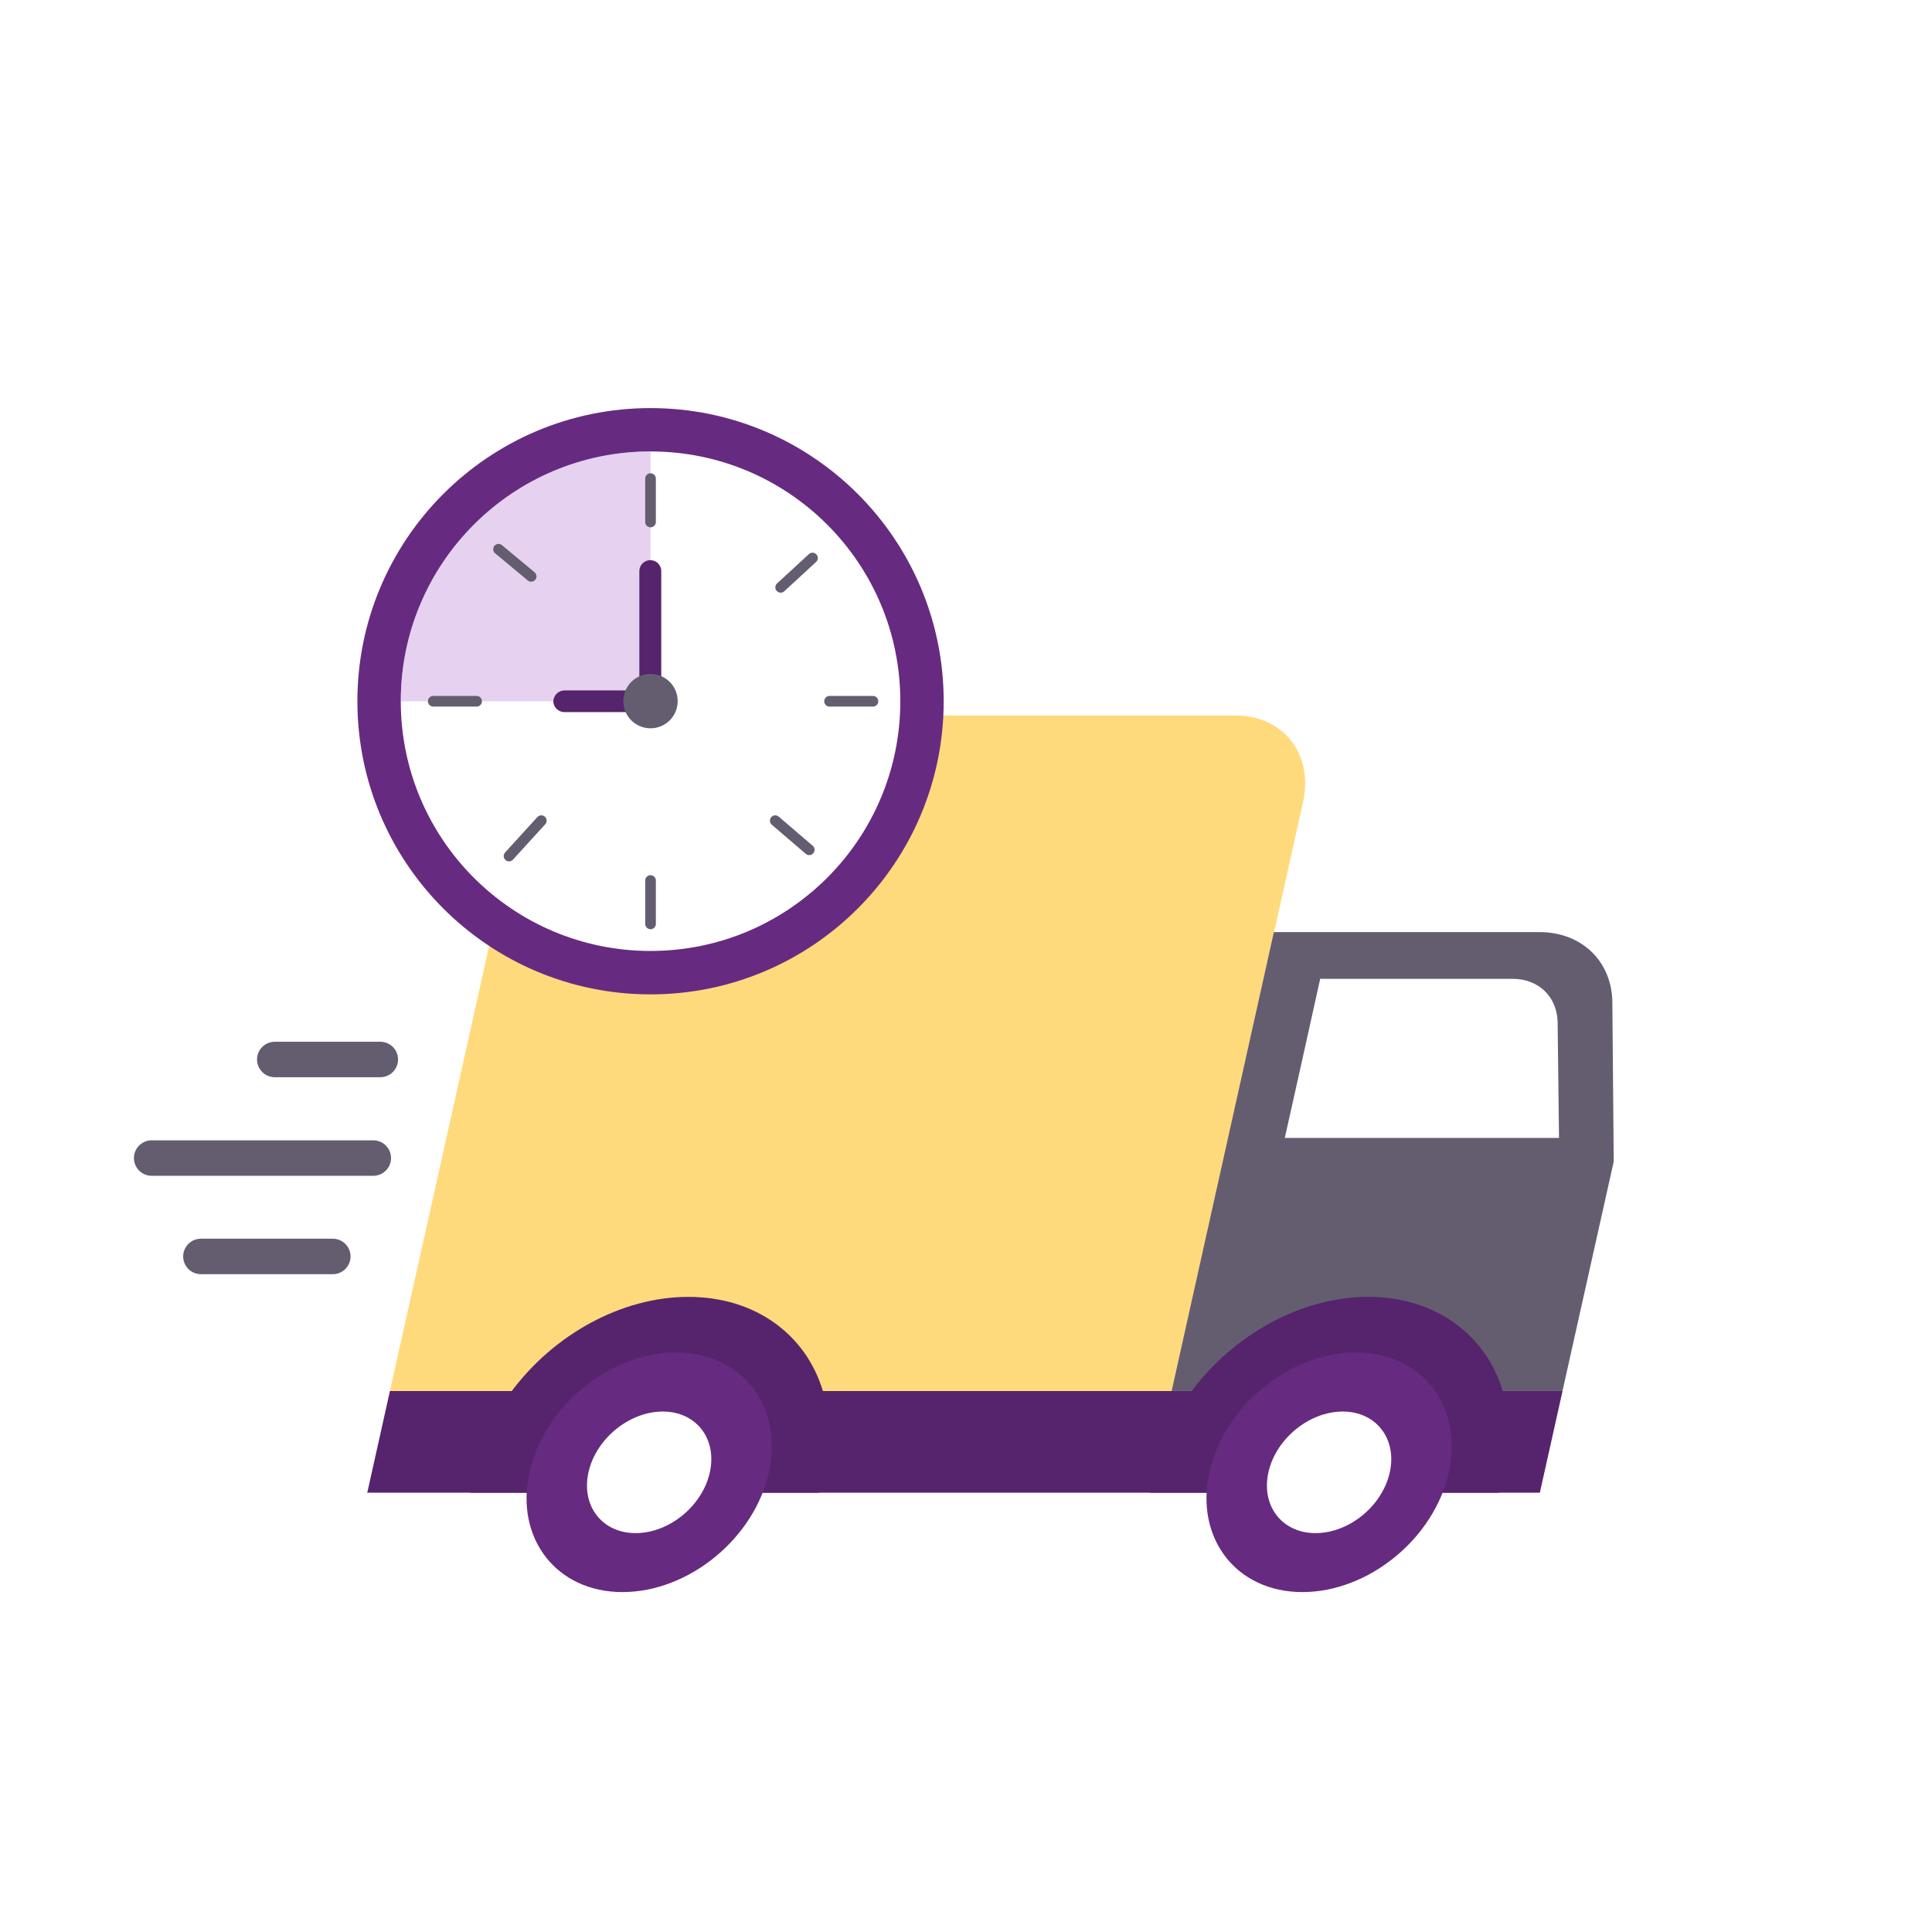 <svg width="80" height="80" viewBox="0 0 80 80" fill="none" xmlns="http://www.w3.org/2000/svg">
<path d="M64.701 57.6H16.146C15.774 59.283 15.58 60.124 15.208 61.808H63.762C64.135 60.124 64.329 59.283 64.701 57.6Z" fill="#55246C"/>
<path d="M25.987 29.625H51.154C53.145 29.625 54.399 31.235 53.954 33.226C52.142 41.351 50.329 49.476 48.524 57.601H16.146C17.959 49.476 19.772 41.351 21.576 33.226C22.021 31.235 23.988 29.625 25.979 29.625H25.987Z" fill="#FFDA7C"/>
<path d="M64.7 57.597H48.515C50.207 49.998 51.056 46.194 52.748 38.596H63.745C65.493 38.596 66.748 39.801 66.764 41.509C66.788 44.147 66.796 45.458 66.821 48.096C65.971 51.9 65.55 53.793 64.7 57.597Z" fill="#645D70"/>
<path d="M53.201 47.118C53.792 44.48 54.083 43.169 54.666 40.531H62.629C63.713 40.531 64.482 41.276 64.498 42.336L64.555 47.118H53.201Z" fill="white"/>
<path d="M34.072 57.594C33.376 55.279 31.296 53.701 28.504 53.701C25.712 53.701 22.928 55.279 21.197 57.594C20.444 58.605 19.886 59.746 19.61 60.968C19.546 61.251 19.505 61.535 19.473 61.81H33.91C33.999 61.535 34.08 61.251 34.145 60.968C34.42 59.746 34.371 58.605 34.063 57.594H34.072Z" fill="#55246C"/>
<path d="M25.776 65.925C28.512 65.925 31.231 63.708 31.838 60.965C32.445 58.229 30.721 56.004 27.986 56.004C25.25 56.004 22.531 58.221 21.924 60.965C21.318 63.7 23.041 65.925 25.776 65.925Z" fill="#662B80"/>
<path d="M26.318 63.483C27.71 63.483 29.085 62.358 29.393 60.966C29.7 59.574 28.826 58.449 27.443 58.449C26.059 58.449 24.675 59.574 24.367 60.966C24.06 62.358 24.934 63.483 26.318 63.483Z" fill="white"/>
<path d="M62.225 57.594C61.529 55.279 59.449 53.701 56.657 53.701C53.865 53.701 51.081 55.279 49.349 57.594C48.597 58.605 48.038 59.746 47.763 60.968C47.699 61.251 47.658 61.535 47.626 61.81H62.063C62.152 61.535 62.233 61.251 62.297 60.968C62.573 59.746 62.524 58.605 62.217 57.594H62.225Z" fill="#55246C"/>
<path d="M53.931 65.925C56.667 65.925 59.386 63.708 59.993 60.965C60.6 58.229 58.876 56.004 56.141 56.004C53.405 56.004 50.686 58.221 50.079 60.965C49.472 63.7 51.196 65.925 53.931 65.925Z" fill="#662B80"/>
<path d="M54.473 63.483C55.865 63.483 57.24 62.358 57.548 60.966C57.855 59.574 56.981 58.449 55.597 58.449C54.214 58.449 52.83 59.574 52.522 60.966C52.215 62.358 53.089 63.483 54.473 63.483Z" fill="white"/>
<g filter="url(#filter0_d_919_10065)">
<path d="M26.381 40.619C33.082 40.619 38.52 35.181 38.52 28.48C38.52 21.78 33.082 16.342 26.381 16.342C19.681 16.342 14.243 21.78 14.243 28.48C14.243 35.181 19.681 40.619 26.381 40.619Z" fill="#662B80"/>
<path d="M26.381 38.821C32.095 38.821 36.724 34.192 36.724 28.479C36.724 22.766 32.095 18.137 26.381 18.137C20.668 18.137 16.039 22.766 16.039 28.479C16.039 34.192 20.668 38.821 26.381 38.821Z" fill="white"/>
<g opacity="0.4">
<path d="M16.039 28.481H26.381V18.139C20.668 18.139 16.039 22.768 16.039 28.481V28.481Z" fill="#C18DD9"/>
</g>
<path d="M26.381 19.262V21.058" stroke="#645D70" stroke-width="0.441" stroke-miterlimit="10" stroke-linecap="round"/>
<path d="M26.381 35.904V37.701" stroke="#645D70" stroke-width="0.441" stroke-miterlimit="10" stroke-linecap="round"/>
<path d="M20.087 22.186L21.438 23.31" stroke="#645D70" stroke-width="0.441" stroke-miterlimit="10" stroke-linecap="round"/>
<path d="M31.545 33.426L32.953 34.632" stroke="#645D70" stroke-width="0.441" stroke-miterlimit="10" stroke-linecap="round"/>
<path d="M17.384 28.482H19.18" stroke="#645D70" stroke-width="0.441" stroke-miterlimit="10" stroke-linecap="round"/>
<path d="M33.794 28.482H35.591" stroke="#645D70" stroke-width="0.441" stroke-miterlimit="10" stroke-linecap="round"/>
<path d="M20.522 34.891L21.858 33.426" stroke="#645D70" stroke-width="0.441" stroke-miterlimit="10" stroke-linecap="round"/>
<path d="M31.769 23.765L33.088 22.551" stroke="#645D70" stroke-width="0.441" stroke-miterlimit="10" stroke-linecap="round"/>
<path d="M26.387 28.032H22.827C22.568 28.032 22.357 28.242 22.357 28.485C22.357 28.727 22.568 28.938 22.827 28.93H26.387C26.646 28.93 26.857 28.719 26.857 28.477C26.857 28.226 26.646 28.023 26.387 28.032Z" fill="#55246C"/>
<path d="M26.825 28.028V23.092C26.825 22.841 26.622 22.639 26.372 22.639C26.121 22.639 25.918 22.841 25.918 23.092V28.028C25.918 28.279 26.121 28.481 26.372 28.481C26.622 28.481 26.825 28.279 26.825 28.028Z" fill="#55246C"/>
<path d="M26.38 29.601C27.003 29.601 27.505 29.099 27.505 28.476C27.505 27.853 27.003 27.352 26.38 27.352C25.757 27.352 25.255 27.853 25.255 28.476C25.255 29.099 25.757 29.601 26.38 29.601Z" fill="#645D70"/>
</g>
<path d="M15.748 43.871H11.378" stroke="#645D70" stroke-width="1.469" stroke-miterlimit="10" stroke-linecap="round"/>
<path d="M15.457 47.953H6.28" stroke="#645D70" stroke-width="1.469" stroke-miterlimit="10" stroke-linecap="round"/>
<path d="M13.781 52.027H8.319" stroke="#645D70" stroke-width="1.469" stroke-miterlimit="10" stroke-linecap="round"/>
<defs>
<filter id="filter0_d_919_10065" x="12.574" y="14.673" width="28.727" height="28.727" filterUnits="userSpaceOnUse" color-interpolation-filters="sRGB">
<feFlood flood-opacity="0" result="BackgroundImageFix"/>
<feColorMatrix in="SourceAlpha" type="matrix" values="0 0 0 0 0 0 0 0 0 0 0 0 0 0 0 0 0 0 127 0" result="hardAlpha"/>
<feOffset dx="0.556" dy="0.556"/>
<feGaussianBlur stdDeviation="1.112"/>
<feComposite in2="hardAlpha" operator="out"/>
<feColorMatrix type="matrix" values="0 0 0 0 0 0 0 0 0 0 0 0 0 0 0 0 0 0 0.1 0"/>
<feBlend mode="normal" in2="BackgroundImageFix" result="effect1_dropShadow_919_10065"/>
<feBlend mode="normal" in="SourceGraphic" in2="effect1_dropShadow_919_10065" result="shape"/>
</filter>
</defs>
</svg>

